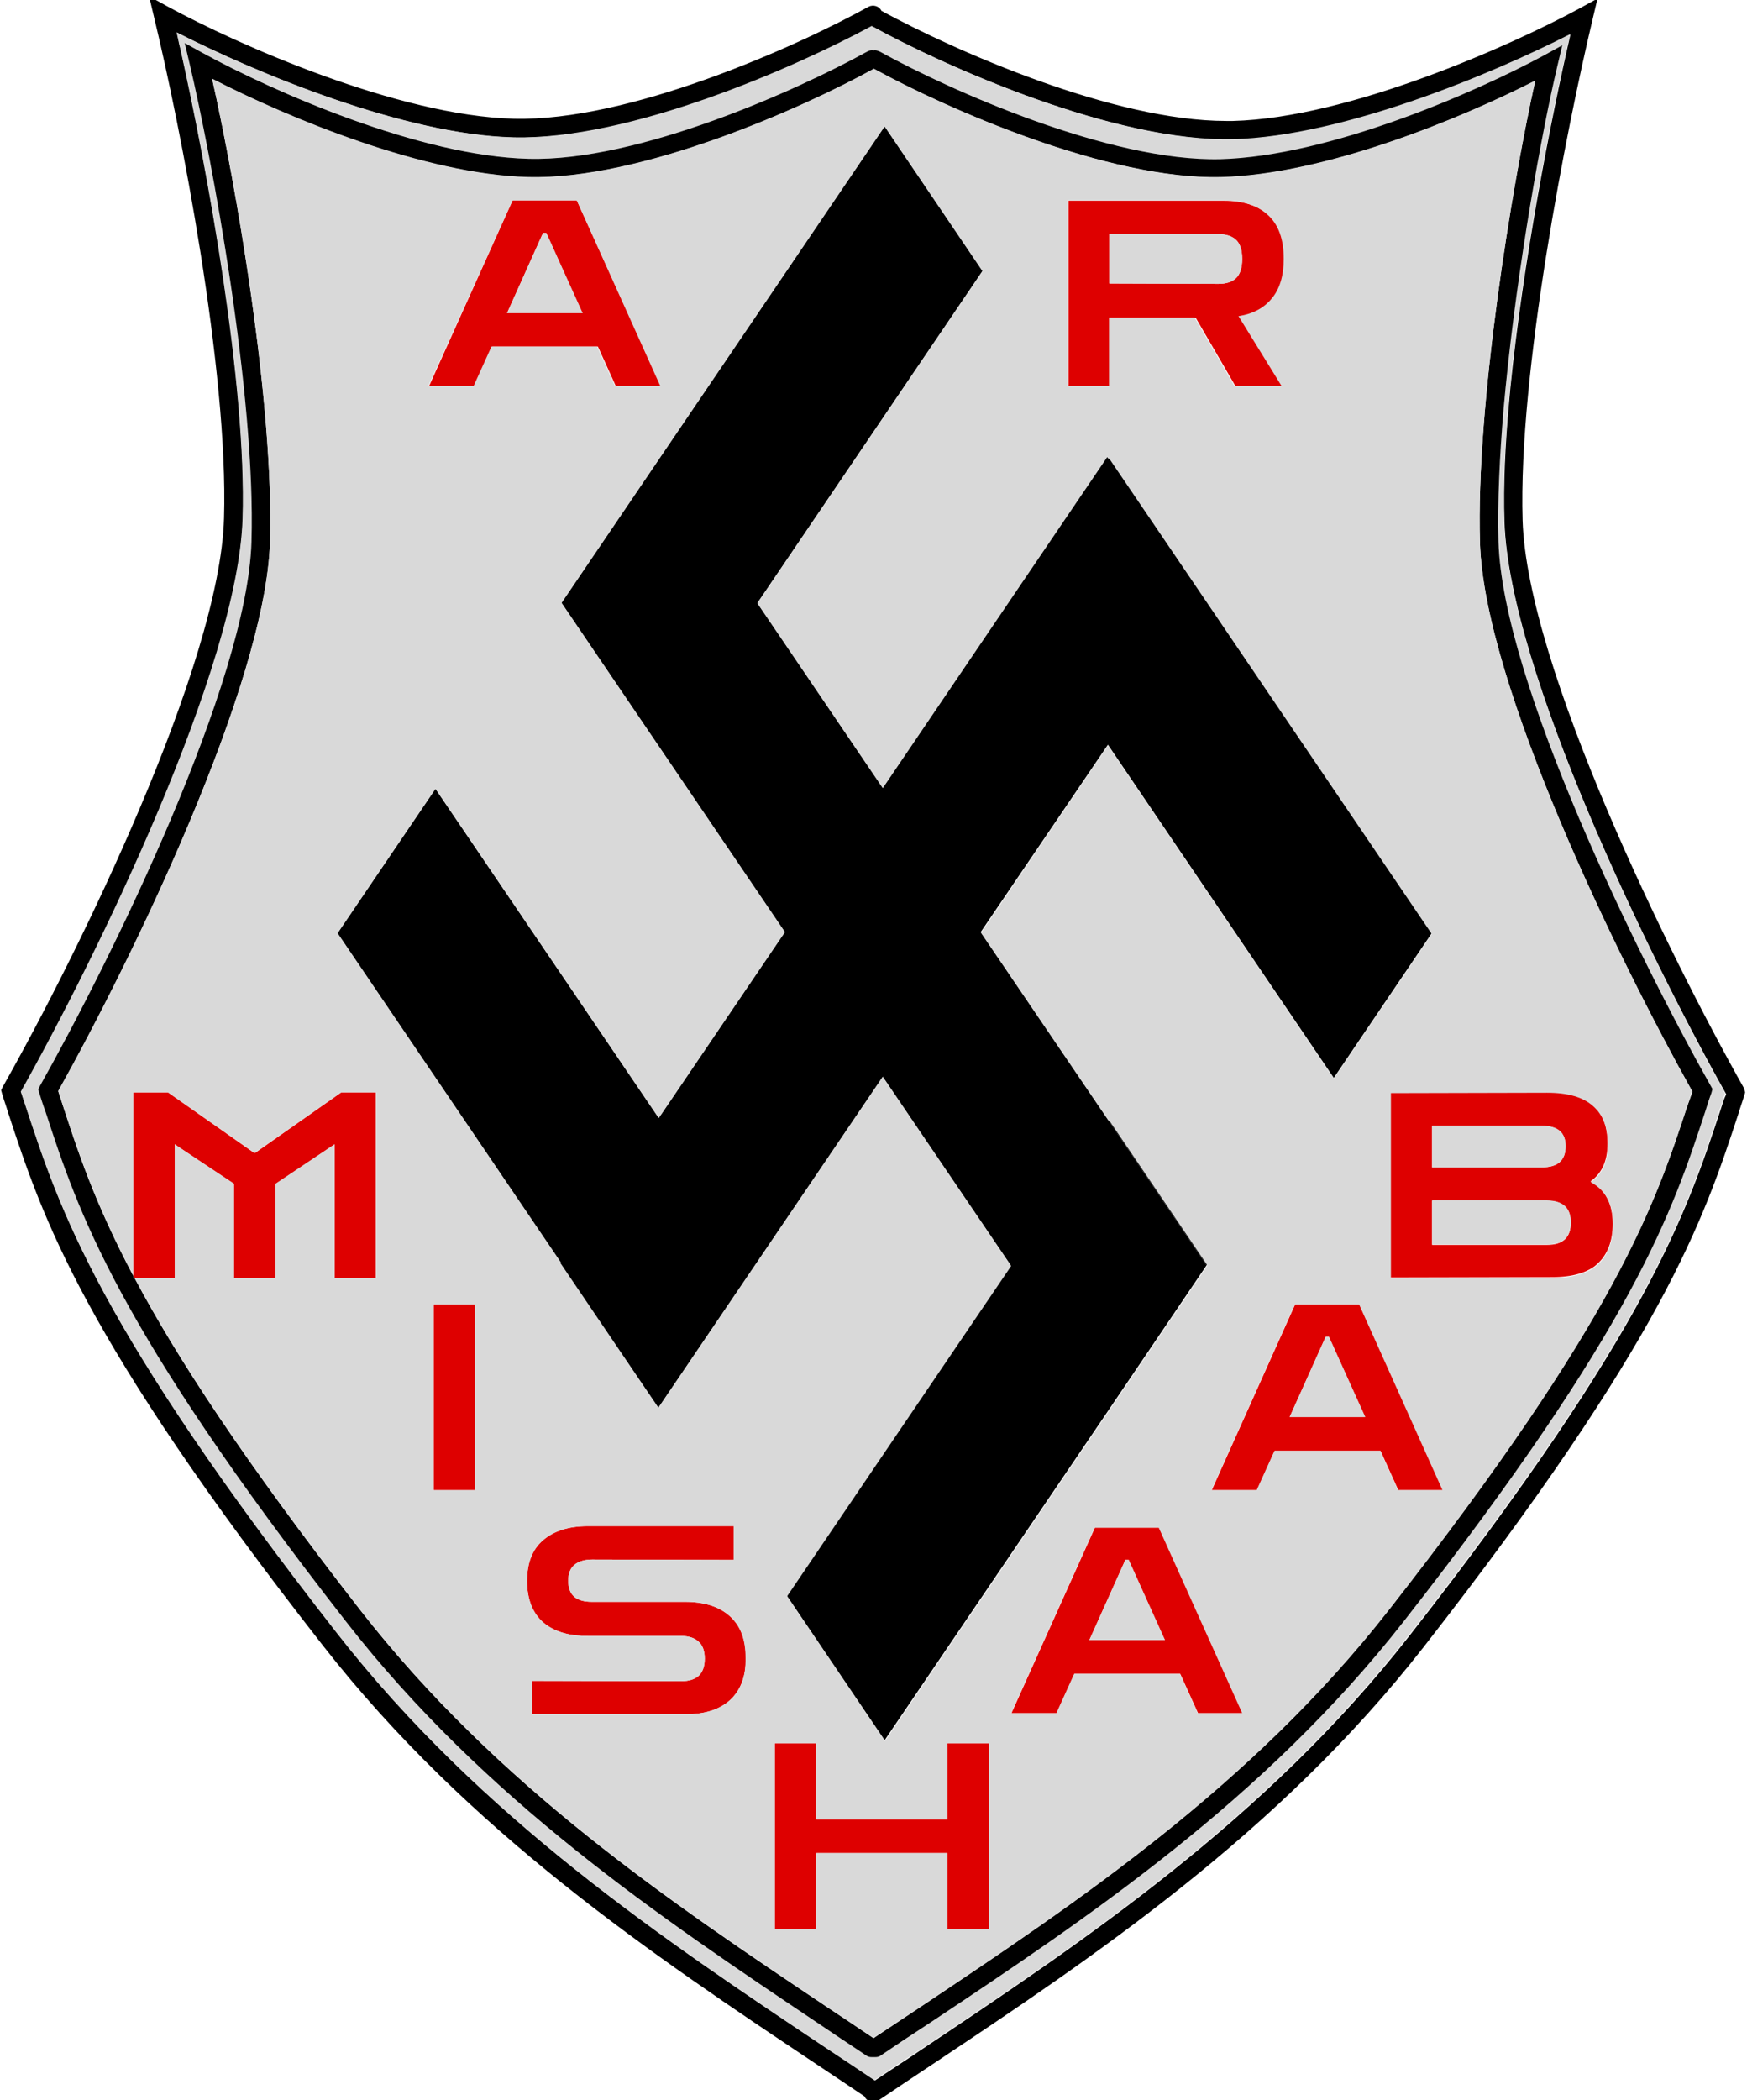 <?xml version="1.0" encoding="utf-8"?>
<!-- Generator: Adobe Illustrator 26.0.1, SVG Export Plug-In . SVG Version: 6.00 Build 0)  -->
<svg version="1.1" id="Layer_1" xmlns="http://www.w3.org/2000/svg" xmlns:xlink="http://www.w3.org/1999/xlink" x="0px" y="0px"
	 viewBox="0 0 471 566" style="enable-background:new 0 0 471 566;" xml:space="preserve">
<style type="text/css">
	.st0{fill:#DE0000;}
	.st1{fill:#D9D9D9;}
</style>
<g>
	<g>
		<g>
			<path class="st0" d="M155.5,54h-17.3l-22.5,50h12.2l4.8-10.6h28.5l4.8,10.6h12.2L155.5,54z M136.7,84.4l9.7-21.6h0.9l9.7,21.6
				H136.7z"/>
		</g>
		<g>
			<path class="st0" d="M312.5,411.7h-17.3l-22.5,50h12.2l4.8-10.6h28.5l4.8,10.6h12.2L312.5,411.7z M293.7,442l9.7-21.6h0.9
				l9.7,21.6H293.7z"/>
		</g>
		<g>
			<polygon class="st0" points="266.6,469.8 266.6,519.8 255.4,519.8 255.4,499.4 220.1,499.4 220.1,519.8 208.9,519.8 208.9,469.8 
				220.1,469.8 220.1,490.3 255.4,490.3 255.4,469.8 			"/>
		</g>
		<g>
			<path class="st0" d="M201.1,446.9c0,5-1.5,8.7-4.3,11.3c-2.9,2.6-6.9,3.8-12,3.8h-41.4V453l40.2,0.1c2.1,0,3.6-0.5,4.7-1.4
				c1.1-1,1.7-2.5,1.7-4.7c0-2.1-0.6-3.7-1.7-4.6c-1.1-1-2.6-1.5-4.7-1.5h-25.1c-5.2,0-9.2-1.2-12.1-3.7c-2.8-2.5-4.3-6.2-4.3-11.1
				c0-4.9,1.4-8.5,4.3-11c2.9-2.5,6.9-3.8,12.1-3.8h39.3v9.1l-38.2-0.1c-2,0-3.6,0.5-4.7,1.4c-1.1,0.9-1.7,2.3-1.7,4.3
				c0,2,0.6,3.5,1.7,4.4c1.1,0.9,2.7,1.3,4.7,1.3h25.1c5.2,0,9.2,1.3,12,3.8C199.7,438.2,201.1,441.9,201.1,446.9z"/>
		</g>
		<g>
			<path class="st0" d="M366.5,351.5h-17.3l-22.5,50.1h12.2l4.8-10.6h28.5l4.8,10.6h12.2L366.5,351.5z M347.7,381.9l9.7-21.6h0.9
				l9.7,21.6H347.7z"/>
		</g>
		<g>
			<rect x="116.9" y="351.5" class="st0" width="11.2" height="50.1"/>
		</g>
		<g>
			<path class="st0" d="M433.3,322.9c-1-1.9-2.5-3.4-4.5-4.5c3.1-2.2,4.6-5.5,4.6-10.2s-1.3-8.1-4.1-10.4c-2.7-2.3-6.8-3.5-12.3-3.5
				l-42.1,0.1v49.9l43.5-0.1c5.5,0,9.7-1.2,12.3-3.6c2.7-2.5,4.1-6.1,4.1-10.8C434.8,327.1,434.3,324.8,433.3,322.9z M386.1,303.4
				h29.6c4.2,0,6.4,1.8,6.4,5.5c0,3.8-2.1,5.7-6.4,5.7h-29.6V303.4z M417.1,335.5h-31v-11.9h31c4.2,0,6.4,2,6.4,5.9
				C423.5,333.5,421.4,335.5,417.1,335.5z"/>
		</g>
		<g>
			<polygon class="st0" points="101.3,294.4 101.3,344.5 90.2,344.5 90.2,308.4 74.3,319.1 74.3,344.5 63.1,344.5 63.1,319.1 
				47.1,308.4 47.1,344.5 35.9,344.5 35.9,294.4 45.3,294.4 68.5,310.7 68.8,310.7 92,294.4 			"/>
		</g>
		<g>
			<path class="st0" d="M343.1,80.5c2.1-2.6,3.2-6.1,3.2-10.6c0-5.3-1.5-9.3-4.3-11.9c-2.8-2.6-6.9-3.9-12-3.9h-41.9v50h11.2V85.7
				h23.1l10.7,18.4h12.7l-11.6-18.8C338,84.7,341,83,343.1,80.5z M328.5,76.5l-29.4-0.1V63.1h29.4c2,0,3.6,0.5,4.7,1.5
				c1.1,1,1.7,2.7,1.7,5.2c0,2.4-0.6,4.2-1.7,5.2C332.1,76,330.5,76.5,328.5,76.5z"/>
		</g>
		<g>
			<polygon points="325.3,341 298.9,380 298.9,380 325.3,341 			"/>
		</g>
		<g>
			<polygon points="298.7,200.7 264.4,251.2 298.9,302 325.3,341 298.9,380 238.5,469 212.1,430 272.5,341 238,290.2 177.5,379.4 
				151,340.5 151.2,340.3 91,251.5 117.4,212.6 177.6,301.3 211.6,251.2 151.4,162.5 151.5,162.3 151.5,162.3 238.5,34 264.9,73 
				204.2,162.5 238,212.3 298.5,123 298.9,123.5 299,123.3 386,251.5 359.6,290.5 			"/>
		</g>
		<g>
			<polygon points="325.5,340.8 325.3,341 298.9,302 299,301.8 			"/>
		</g>
		<g>
			<path d="M470.2,293.3c-20.1-35.7-58.5-113.6-59.7-153.1c-1.2-39.8,11.9-105.7,18.9-135.1l1.3-5.5l-4.9,2.7
				c-18.7,10.1-62.2,29.5-93.4,30.3c-0.6,0-1.2,0-1.8,0c-30.5,0-73.3-19-93-29.7c0,0,0,0,0-0.1c-0.7-1.2-2.2-1.6-3.4-1
				c-19.5,10.8-64.6,31-95.7,30.2c-31.2-0.8-74.7-20.1-93.4-30.3l-4.9-2.7l1.3,5.5c7.1,29.3,20.1,95.3,18.9,135.1
				C59.3,179.2,21,257.1,0.8,292.8l-0.5,1l0.3,1.1c0.5,1.7,1.1,3.3,1.6,5c9.3,28.3,19.8,60.4,84.8,143.5
				c39.3,50.3,89.2,83.6,133.1,112.9c4.4,2.9,8.7,5.8,13,8.7c0.1,0.2,0.1,0.3,0.2,0.4c0.5,0.7,1.3,1.1,2.1,1.1c0.5,0,1-0.1,1.4-0.4
				c4.6-3.1,9.2-6.2,13.9-9.3c44-29.3,93.8-62.6,133.1-112.9c64.9-83.1,75.5-115.2,84.8-143.5c0.5-1.7,1.1-3.3,1.6-5l0.3-1
				L470.2,293.3z M464,298.7c-9.2,27.9-19.5,59.6-83.9,142c-38.8,49.7-88.3,82.7-132,111.9c-4.1,2.8-8.2,5.4-12.2,8.1
				c-4.2-2.9-8.5-5.7-12.9-8.6c-43.7-29.1-93.2-62.2-132-111.9C26.6,357.8,16.2,326.2,7,298.2c-0.4-1.3-0.9-2.6-1.3-3.9
				C26.2,257.8,64.3,180,65.5,139.8c1.1-36.3-9.5-94-16.8-126.6c-0.1-0.4-0.2-0.8-0.3-1.2c-0.2-1.1-0.5-2.2-0.7-3.2
				c21,10.7,61.1,27.5,90.8,28.3c31.3,0.8,75.9-18.7,96.6-30c20.3,11.1,65.8,31.3,97.5,30.5c29.6-0.7,69.8-17.6,90.8-28.3
				c-5.3,22.9-12.8,61.4-16.2,95.3c-0.1,1.1-0.2,2.2-0.3,3.3c-1.1,11.8-1.6,22.9-1.3,32.5c1.2,40.1,39.3,118,59.8,154.5
				C464.8,296.1,464.4,297.4,464,298.7z"/>
			<path class="st1" d="M405.5,140.3c-0.3-9.6,0.2-20.7,1.3-32.5c0.1-1.1,0.2-2.2,0.3-3.3c3.3-33.9,10.9-72.4,16.2-95.3
				c-21,10.7-61.1,27.5-90.8,28.3c-31.7,0.8-77.2-19.3-97.5-30.5c-20.7,11.2-65.3,30.8-96.6,30c-29.6-0.7-69.8-17.6-90.8-28.3
				c0.2,1,0.5,2.1,0.7,3.2c0.1,0.4,0.2,0.8,0.3,1.2c7.3,32.7,17.9,90.3,16.8,126.6c-1.2,40.1-39.3,118-59.8,154.5
				c0.4,1.3,0.9,2.6,1.3,3.9c9.2,27.9,19.5,59.6,83.9,142c38.8,49.7,88.3,82.7,132,111.9c4.4,2.9,8.7,5.8,12.9,8.6
				c4-2.7,8.1-5.4,12.2-8.1c43.7-29.1,93.2-62.2,132-111.9c64.4-82.4,74.8-114.1,83.9-142c0.4-1.3,0.9-2.6,1.3-3.9
				C444.8,258.3,406.7,180.5,405.5,140.3z M461.4,294.6c-0.5,1.6-1,3.2-1.6,4.8c-8.9,27.2-19,57.9-81.3,137.5
				C340.8,485.1,293,517,250.8,545.1c-4.5,3-9,6-13.4,8.9c-0.4,0.3-0.9,0.4-1.4,0.4c-0.2,0-0.3,0-0.5,0c-0.2,0-0.3,0-0.5,0
				c-0.5,0-1-0.1-1.4-0.4c-4.4-3-8.8-5.9-13.3-8.9c-42-28.1-89.6-60-127.1-108.2c-62-79.6-72.1-110.4-81-137.5
				c-0.5-1.6-1-3.2-1.6-4.8l-0.3-1l0.5-1C30,258.4,66.7,183.8,67.8,146C69,106.2,57,42,51.1,17.1l-1.3-5.5l4.9,2.7
				c18.8,10.2,58.4,27.7,87.8,28.5c29.7,0.8,72.7-18.6,91.3-28.9c0.5-0.3,1.1-0.4,1.7-0.3c0.6-0.1,1.2,0,1.7,0.3
				c18.7,10.3,62,29.7,91.8,29c29.6-0.7,68.8-17.9,87.3-28l4.9-2.7l-1.3,5.5c-4.2,17.6-10.8,53.5-14,86.9c-0.1,1.1-0.2,2.2-0.3,3.2
				c-0.1,0.7-0.1,1.4-0.2,2.1c-1.2,13-1.7,25.5-1.4,36.1c1.1,37.8,37.9,112.5,57.2,146.6l0.5,1L461.4,294.6z"/>
		</g>
		<g>
			<path d="M461.2,292.6C441.9,258.4,405.1,183.8,404,146c-0.3-10.6,0.3-23.1,1.4-36.1c0.1-0.7,0.1-1.4,0.2-2.1
				c0.1-1.1,0.2-2.1,0.3-3.2c3.3-33.4,9.8-69.3,14-86.9l1.3-5.5l-4.9,2.7c-18.5,10-57.8,27.2-87.3,28c-29.8,0.7-73-18.6-91.8-29
				c-0.6-0.3-1.2-0.4-1.7-0.3c-0.6-0.1-1.2,0-1.7,0.3c-18.6,10.3-61.7,29.7-91.3,28.9c-29.3-0.7-69-18.2-87.8-28.5l-4.9-2.7l1.3,5.5
				C57,42,69,106.2,67.8,146c-1.1,37.9-37.8,112.5-57,146.6l-0.5,1l0.3,1c0.5,1.6,1,3.2,1.6,4.8c8.9,27.2,18.9,57.9,81,137.5
				c37.5,48.2,85.2,80.1,127.1,108.2c4.5,3,8.9,6,13.3,8.9c0.4,0.3,0.9,0.4,1.4,0.4c0.2,0,0.3,0,0.5,0c0.2,0,0.3,0,0.5,0
				c0.5,0,1-0.1,1.4-0.4c4.4-3,8.8-5.9,13.4-8.9c42.2-28.1,90-60,127.7-108.2c62.3-79.6,72.4-110.4,81.3-137.5
				c0.5-1.6,1-3.2,1.6-4.8l0.3-1.1L461.2,292.6z M455,297.8c-8.8,26.8-18.8,57.1-80.5,136C337.3,481.4,289.9,513,248,541
				c-4.2,2.8-8.4,5.6-12.5,8.3c-4.1-2.8-8.2-5.5-12.4-8.3c-41.7-27.9-88.9-59.5-126-107.1c-31.6-40.6-49.6-68.3-60.8-89.4h-0.4v-0.7
				c-10.3-19.5-14.8-33.1-19-46c-0.4-1.2-0.8-2.5-1.2-3.7c19.6-35,55.9-109.5,57.1-148c1.1-37.7-9.3-96.8-15.6-124.8
				c20.6,10.6,57.2,25.8,85.2,26.5c30.3,0.8,73.8-18.5,93.2-29.2c19.5,10.7,63.1,29.9,93.6,29.2c28.1-0.7,64.4-15.7,84.7-26
				c-6.3,28.4-16,87.3-14.9,124.4c1.1,38.5,37.7,113,57.3,148C455.9,295.3,455.5,296.6,455,297.8z"/>
			<path class="st1" d="M399,146.1c-1.1-37,8.6-95.9,14.9-124.4c-20.4,10.4-56.7,25.3-84.7,26c-30.5,0.8-74.1-18.5-93.6-29.2
				c-19.4,10.7-62.8,30-93.2,29.2c-27.9-0.7-64.6-15.9-85.2-26.5c6.3,28,16.7,87.1,15.6,124.8c-1.1,38.5-37.5,113-57.1,148
				c0.4,1.2,0.8,2.5,1.2,3.7c4.2,12.8,8.7,26.5,19,46v-49.3h9.4l23.2,16.2h0.3L92,294.4h9.4v50H90.2v-36l-15.9,10.6v25.4H63.1v-25.4
				l-16-10.6v36H36.3c11.2,21,29.2,48.8,60.8,89.4c37.1,47.6,84.3,79.2,126,107.1c4.2,2.8,8.3,5.6,12.4,8.3
				c4.1-2.8,8.3-5.5,12.5-8.3c41.9-27.9,89.3-59.5,126.5-107.1c61.8-78.9,71.7-109.3,80.5-136c0.4-1.2,0.8-2.5,1.2-3.7
				C436.6,259.1,400.1,184.6,399,146.1z M287.9,54h41.9c5.2,0,9.2,1.3,12,3.9c2.9,2.6,4.3,6.6,4.3,11.9c0,4.5-1.1,8.1-3.2,10.6
				c-2.1,2.6-5.1,4.2-9,4.8l11.6,18.8h-12.7l-10.7-18.4h-23.1v18.4h-11.2V54z M138.2,54h17.3l22.5,50h-12.2l-4.8-10.6h-28.5
				l-4.8,10.6h-12.2L138.2,54z M91,251.5l26.4-39l60.2,88.8l34-50.1l-60.2-88.7l0.1-0.2v0l87-128.2l26.4,39l-60.7,89.5l33.8,49.8
				l60.5-89.2l0.4,0.5l0.1-0.2l87,128.2l-26.4,39l-60.9-89.8l-34.2,50.5l34.5,50.8l0.1-0.2l26.4,39l-0.1,0.2l0,0l-26.4,39l0,0
				l-60.4,89l-26.4-39l60.4-89L238,290.2l-60.5,89.2l-26.4-39l0.1-0.2L91,251.5z M128.1,401.6h-11.2v-50.1h11.2V401.6z M196.8,458.2
				c-2.9,2.6-6.9,3.8-12,3.8h-41.4V453l40.2,0.1c2.1,0,3.6-0.5,4.7-1.4c1.1-1,1.7-2.5,1.7-4.7c0-2.1-0.6-3.7-1.7-4.6
				c-1.1-1-2.6-1.5-4.7-1.5h-25.1c-5.2,0-9.2-1.2-12.1-3.7c-2.8-2.5-4.3-6.2-4.3-11.1c0-4.9,1.4-8.5,4.3-11
				c2.9-2.5,6.9-3.8,12.1-3.8h39.3v9.1l-38.2-0.1c-2,0-3.6,0.5-4.7,1.4c-1.1,0.9-1.7,2.3-1.7,4.3c0,2,0.6,3.5,1.7,4.4
				c1.1,0.9,2.7,1.3,4.7,1.3h25.1c5.2,0,9.2,1.3,12,3.8c2.9,2.5,4.3,6.3,4.3,11.3C201.1,451.9,199.7,455.6,196.8,458.2z
				 M266.6,519.8h-11.2v-20.4h-35.3v20.4h-11.2v-50h11.2v20.5h35.3v-20.5h11.2V519.8z M322.9,461.7l-4.8-10.6h-28.5l-4.8,10.6h-12.2
				l22.5-50h17.3l22.5,50H322.9z M376.9,401.6l-4.8-10.6h-28.5l-4.8,10.6h-12.2l22.5-50.1h17.3l22.5,50.1H376.9z M430.8,340.8
				c-2.7,2.4-6.8,3.6-12.3,3.6l-43.5,0.1v-49.9l42.1-0.1c5.6,0,9.7,1.2,12.3,3.5c2.7,2.3,4.1,5.7,4.1,10.4s-1.5,8-4.6,10.2
				c2,1.1,3.6,2.6,4.5,4.5c1,1.8,1.5,4.2,1.5,7.1C434.8,334.7,433.5,338.3,430.8,340.8z"/>
			<path class="st1" d="M334.9,69.8c0,2.4-0.6,4.2-1.7,5.2c-1.1,1-2.6,1.5-4.7,1.5l-29.4-0.1V63.1h29.4c2,0,3.6,0.5,4.7,1.5
				C334.3,65.6,334.9,67.4,334.9,69.8z"/>
			<polygon class="st1" points="157.1,84.4 136.7,84.4 146.4,62.8 147.3,62.8 			"/>
			<polygon class="st1" points="314.1,442 293.7,442 303.4,420.4 304.3,420.4 			"/>
			<polygon class="st1" points="368.1,381.9 347.7,381.9 357.4,360.3 358.3,360.3 			"/>
			<path class="st1" d="M423.5,329.4c0,4-2.1,6-6.4,6h-31v-11.9h31C421.4,323.6,423.5,325.5,423.5,329.4z"/>
			<path class="st1" d="M422.1,308.9c0,3.8-2.1,5.7-6.4,5.7h-29.6v-11.2h29.6C420,303.4,422.1,305.2,422.1,308.9z"/>
			<path d="M36.3,344.5h-0.4v-0.7C36,344,36.2,344.2,36.3,344.5z"/>
		</g>
	</g>
</g>
</svg>
